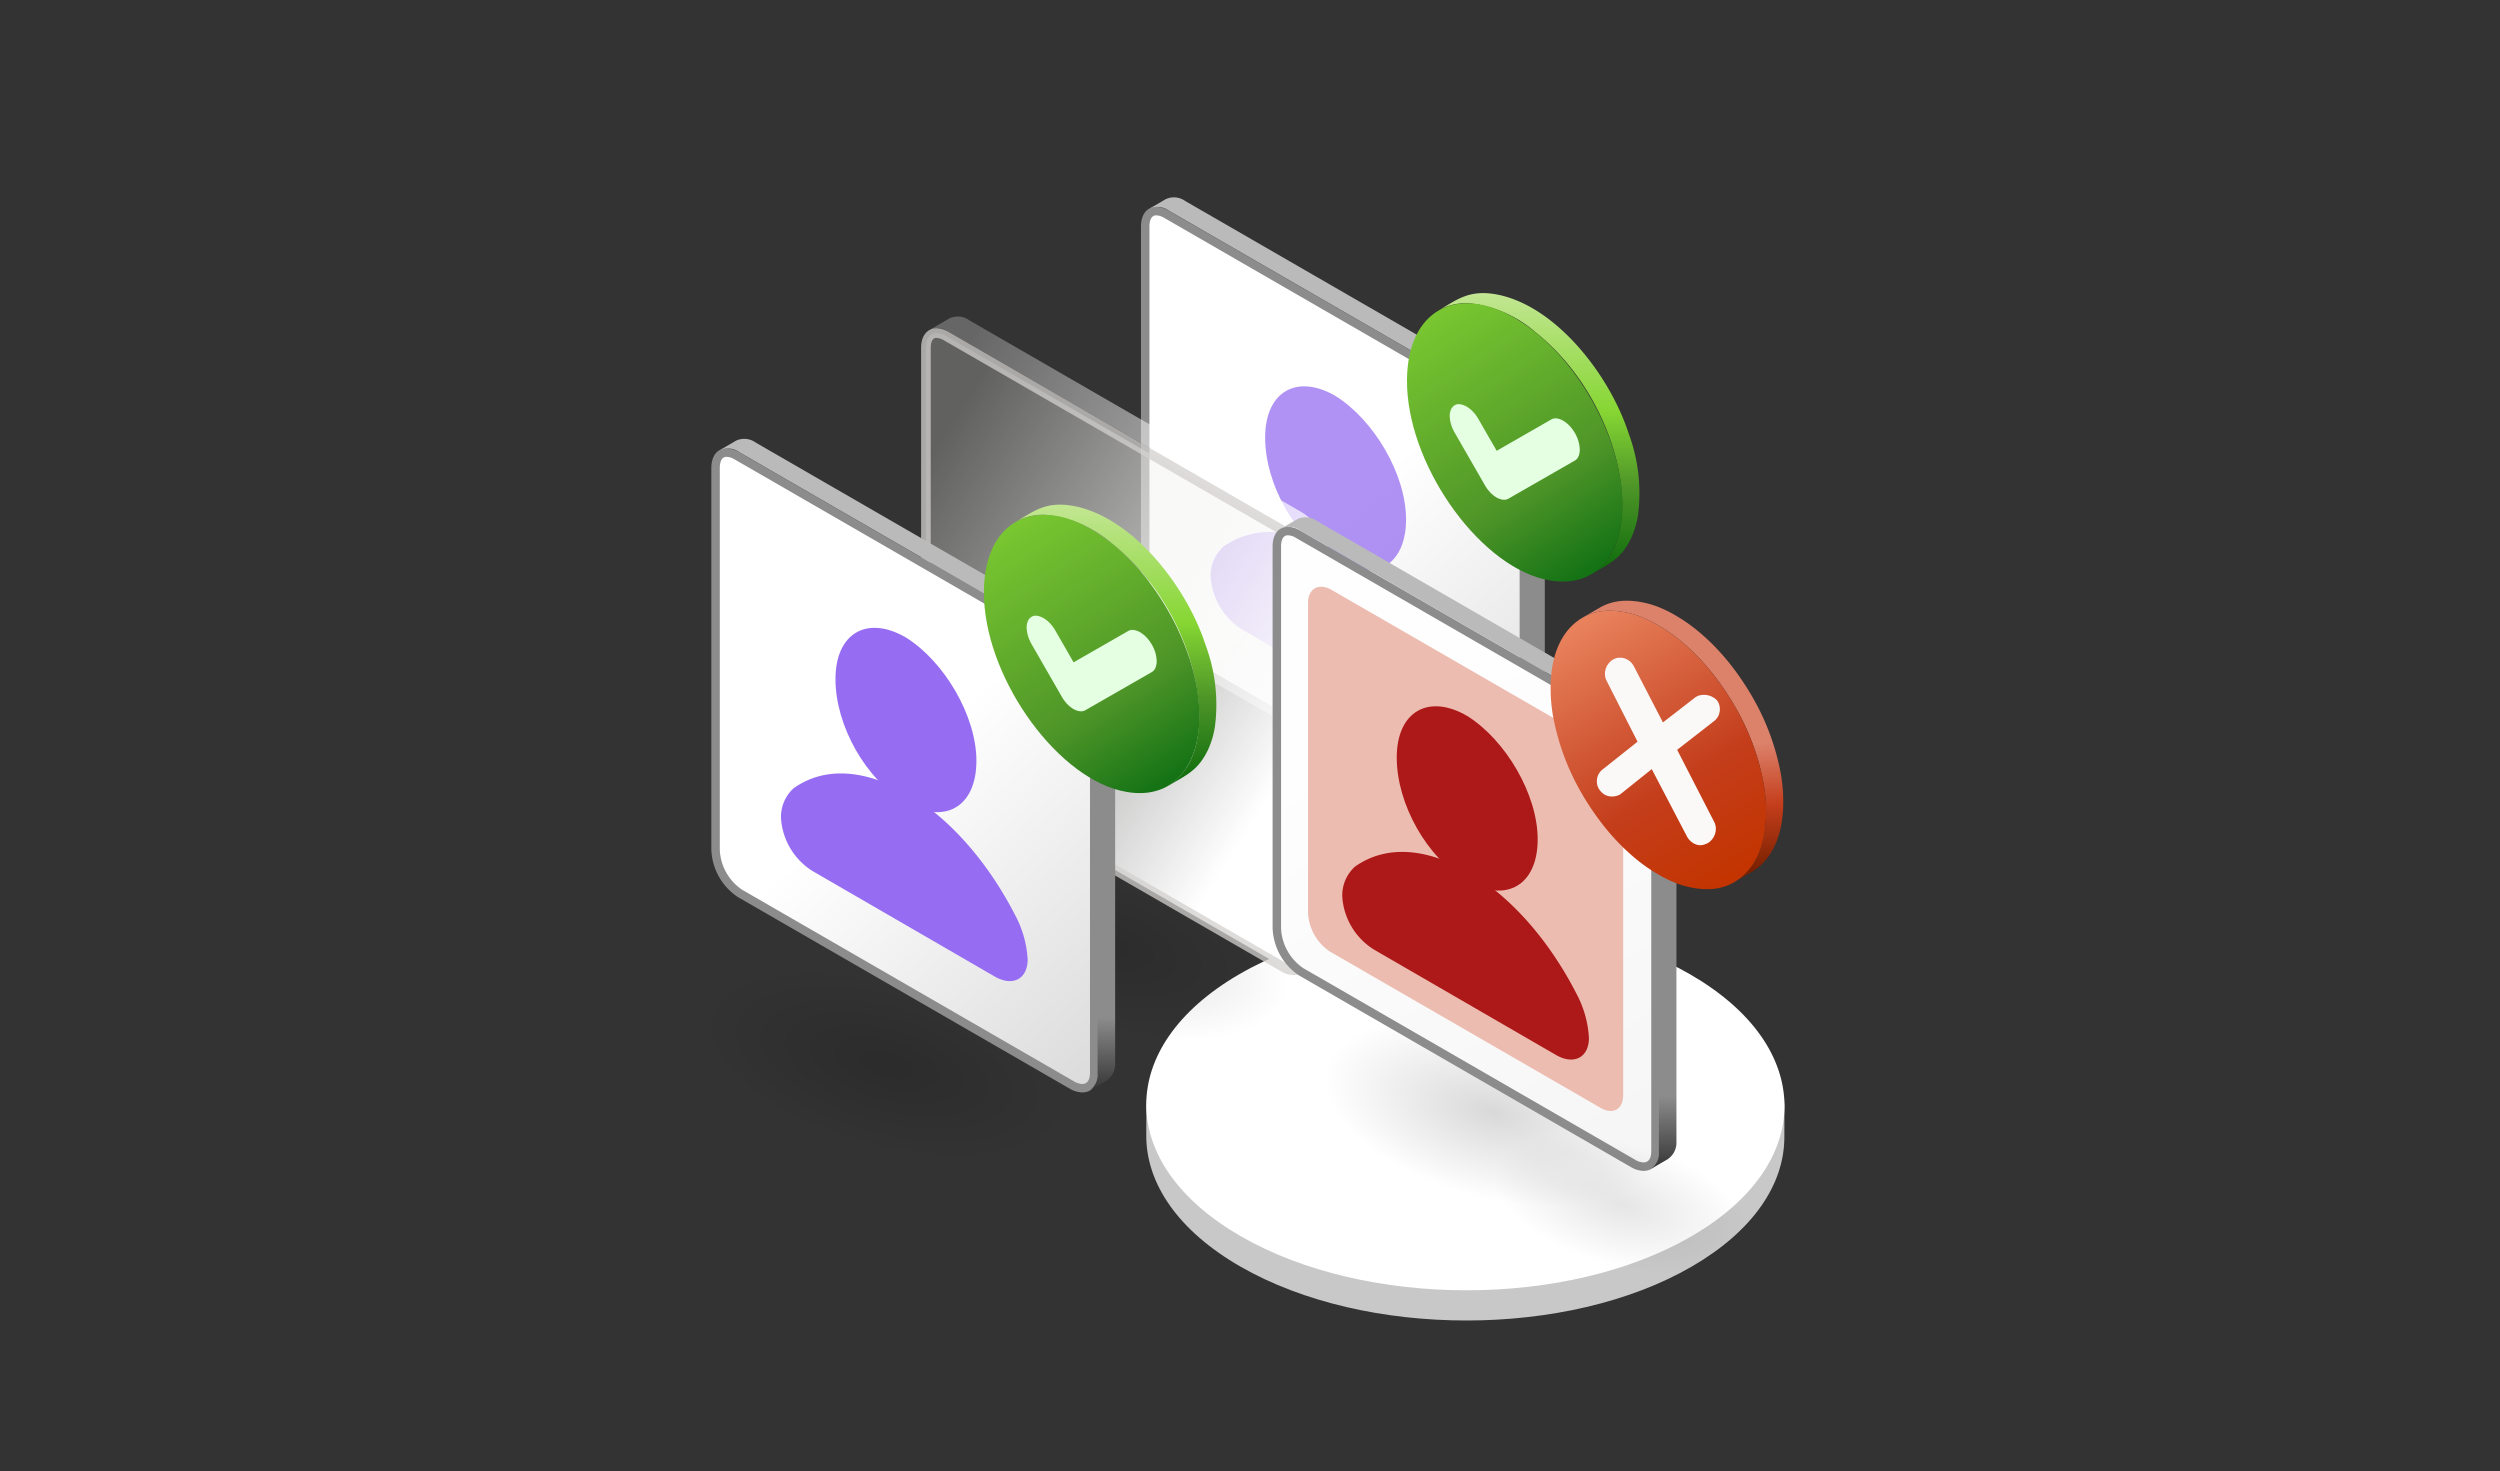 <svg xmlns="http://www.w3.org/2000/svg" fill="none" viewBox="0 0 260 153"><rect x="0" y="0" width="260" height="153" fill="#333333" stroke="none"/><path fill="#C8C8C8" d="m185.585 113.962-.012 4.333c-.014 4.865-3.226 9.724-9.643 13.436-12.909 7.469-33.92 7.469-46.921-.004-6.543-3.761-9.81-8.697-9.796-13.626l.012-4.333c-.014 4.929 3.254 9.866 9.797 13.627 13 7.472 34.011 7.472 46.921.003 6.416-3.712 9.628-8.57 9.642-13.436Z"/><path fill="#fff" d="M175.788 101.339c13.003 7.516 13.072 19.702.153 27.218-12.912 7.512-33.926 7.512-46.93-.004-13.003-7.516-13.071-19.702-.159-27.214 12.918-7.516 33.933-7.516 46.936 0Z"/><path fill="url(#a)" d="m119.819 71.916 38.637 10.353-4.601 17.17-38.637-10.352 4.601-17.17Z"/><path fill="url(#b)" d="M157.243 88.058a2.244 2.244 0 0 1-1.091-.335L121.628 67.79a5.766 5.766 0 0 1-2.526-4.568V23.549c.002-.997.432-1.593 1.15-1.593.378.017.746.133 1.067.334l34.525 19.933a5.82 5.82 0 0 1 2.638 4.568v39.674c-.003.997-.466 1.593-1.239 1.593Z"/><path fill="#8C8C8C" d="M120.252 22.395c.302.017.594.112.847.276l34.525 19.933a5.423 5.423 0 0 1 2.418 4.19v39.668c-.001.432-.106 1.156-.8 1.156a1.809 1.809 0 0 1-.871-.275L121.847 67.41a5.29 5.29 0 0 1-2.306-4.19V23.552c.002-.431.096-1.155.711-1.156Zm0-.879c-.939 0-1.586.744-1.59 2.033v39.672a6.173 6.173 0 0 0 2.746 4.95l34.525 19.933c.394.244.846.38 1.31.394.972 0 1.676-.744 1.679-2.033V46.793a6.293 6.293 0 0 0-2.858-4.95l-34.525-19.934a2.613 2.613 0 0 0-1.287-.393Z"/><path fill="url(#c)" d="M159.826 42.981a5.837 5.837 0 0 0-2.024-2.135l-34.525-19.933a2.02 2.02 0 0 0-2.04-.2l-1.715.996a2.025 2.025 0 0 1 2.041.2l34.524 19.933a5.852 5.852 0 0 1 2.022 2.13c.484.861.734 1.834.724 2.82v39.673a2.003 2.003 0 0 1-.836 1.84l1.714-.997a2.06 2.06 0 0 0 .949-1.84V45.798a5.802 5.802 0 0 0-.834-2.816Z"/><g fill="#966DF2" opacity=".75"><path d="M138.902 57.343c4.164 2.331 8.328 6.829 11.326 12.658a11.096 11.096 0 0 1 1.333 4.664c0 1.999-1.499 2.832-3.331 1.832l-9.494-5.496-9.494-5.496a6.993 6.993 0 0 1-3.332-5.496 4.004 4.004 0 0 1 1.333-3.165c3.331-2.333 7.495-1.833 11.659.499Z"/><path d="M138.901 58.342c3.998 2.332 7.329.5 7.329-4.33 0-4.664-3.331-10.327-7.329-12.826-3.997-2.331-7.328-.5-7.328 4.33 0 4.831 3.164 10.494 7.328 12.826Z"/></g><path fill="url(#d)" d="M169.375 45.07c-1.959-6.044-7.468-13.14-13.53-14.41-2.989-.615-4.269.476-6.193 1.598a5.68 5.68 0 0 1 3.261-.704 12.433 12.433 0 0 1 6.769 2.986c7.617 6.063 10.549 16.828 8.29 22.193a6.272 6.272 0 0 1-2.566 3.037c1.956-1.14 3.174-1.617 4.208-3.753.345-.748.589-1.54.725-2.353.393-2.9.062-5.854-.964-8.595Z"/><path fill="url(#e)" d="M157.453 33.016c7.462 4.288 12.867 15.63 10.872 22.7-1.004 3.56-3.758 5.518-7.855 4.496-6.943-1.734-14.209-12.154-14.144-20.697.054-7.267 5.173-9.918 11.127-6.499Z"/><path fill="#E5FFE3" d="M162.567 43.754c.25.146.478.329.676.541.214.23.4.482.554.754.155.265.277.548.363.842.081.284.127.577.137.873.003.238-.042.475-.133.695a.902.902 0 0 1-.374.436l-6.915 3.968a.908.908 0 0 1-.565.105 1.795 1.795 0 0 1-.669-.227 3.055 3.055 0 0 1-.667-.538 3.766 3.766 0 0 1-.562-.768l-3.132-5.45a3.858 3.858 0 0 1-.372-.866 3.323 3.323 0 0 1-.136-.852 1.584 1.584 0 0 1 .141-.702 1.02 1.02 0 0 1 .375-.42.815.815 0 0 1 .547-.106c.241.039.474.119.687.238.247.147.471.328.668.537.217.23.406.484.561.759l1.905 3.31 5.68-3.26a.916.916 0 0 1 .565-.105c.236.032.462.112.666.236Z"/><path fill="url(#f)" d="m97.486 84.419 38.637 10.353-4.601 17.17-38.637-10.353 4.6-17.17Z"/><path fill="url(#g)" d="m135.474 53.327-34.676-20.02a2.026 2.026 0 0 0-2.048-.2l-2.115 1.229a2.03 2.03 0 0 1 2.049.2l34.675 20.02a6.217 6.217 0 0 1 2.757 4.971v39.844a2.013 2.013 0 0 1-.839 1.849l2.115-1.23a2.076 2.076 0 0 0 .951-1.848V58.298a6.329 6.329 0 0 0-2.869-4.971Z"/><path fill="url(#h)" stroke="url(#i)" d="M134.522 100.914a2.17 2.17 0 0 1-1.045-.33l-34.675-20.02a5.722 5.722 0 0 1-2.507-4.536V36.182c.003-.964.413-1.54 1.097-1.54.37.018.728.13 1.042.328l34.675 20.02a5.718 5.718 0 0 1 2.506 4.536v39.845c-.002.965-.41 1.543-1.093 1.543Z"/><path fill="url(#j)" d="m140.196 102.484 34.8 9.325-4.601 17.17-34.8-9.325 4.601-17.17Z"/><path fill="url(#k)" d="M170.931 121.332a2.243 2.243 0 0 1-1.09-.335l-34.525-19.933a5.77 5.77 0 0 1-2.526-4.568V56.823c.003-.997.433-1.593 1.15-1.593.379.017.747.132 1.068.334l34.524 19.933a5.823 5.823 0 0 1 2.639 4.568v39.673c-.003.998-.467 1.594-1.24 1.594Z"/><path fill="#8C8C8C" d="M133.941 55.67c.301.016.593.11.847.275l34.525 19.933a5.421 5.421 0 0 1 2.418 4.189v39.669c-.001.432-.107 1.156-.8 1.156a1.81 1.81 0 0 1-.871-.275l-34.524-19.933a5.276 5.276 0 0 1-2.306-4.19V56.826c.001-.431.095-1.156.711-1.156Zm0-.88c-.94 0-1.587.744-1.59 2.033v39.672a6.173 6.173 0 0 0 2.745 4.95l34.525 19.933c.395.244.847.38 1.31.394.973 0 1.676-.744 1.68-2.033V80.067a6.293 6.293 0 0 0-2.858-4.951l-34.525-19.933a2.617 2.617 0 0 0-1.287-.393Z"/><path fill="#EDBCB0" d="M166.575 77.565a5.031 5.031 0 0 1 2.235 4.03v32.292c-.004 1.482-1.052 2.079-2.341 1.335l-28.103-16.226a5.125 5.125 0 0 1-2.327-4.03V62.676c.004-1.482 1.144-2.08 2.433-1.335l28.103 16.225Z"/><path fill="url(#l)" d="M173.515 76.255a5.853 5.853 0 0 0-2.024-2.135l-34.525-19.933a2.024 2.024 0 0 0-2.041-.2l-1.714.996a2.023 2.023 0 0 1 2.04.2l34.525 19.933a5.852 5.852 0 0 1 2.022 2.13c.484.861.733 1.834.724 2.821v39.672a2.001 2.001 0 0 1-.836 1.839l1.714-.996a2.066 2.066 0 0 0 .949-1.839V79.071a5.802 5.802 0 0 0-.834-2.816Z"/><path fill="#AD1919" d="M152.591 90.617c4.164 2.332 8.327 6.829 11.326 12.659a11.123 11.123 0 0 1 1.333 4.663c0 1.999-1.499 2.832-3.332 1.832l-9.494-5.496-9.494-5.496a6.999 6.999 0 0 1-3.331-5.496 4.013 4.013 0 0 1 1.333-3.165c3.331-2.333 7.495-1.833 11.659.499Z"/><path fill="#AD1919" d="M152.59 91.616c3.998 2.332 7.329.5 7.329-4.33 0-4.664-3.331-10.327-7.329-12.826-3.997-2.331-7.329-.5-7.329 4.331 0 4.83 3.165 10.493 7.329 12.825Z"/><path fill="url(#m)" d="M157.131 115.542h26.973v12.804h-26.973z" transform="rotate(15 157.131 115.542)"/><path fill="url(#n)" d="m185.456 83.344-.001-.13c0-.099-.001-.2-.004-.3l-.001-.077-.005-.12a26.433 26.433 0 0 0-.013-.28c-.002-.035-.002-.068-.005-.102l-.007-.102c-.007-.093-.014-.187-.023-.28l-.01-.122-.009-.082c-.01-.095-.02-.191-.032-.286l-.015-.14-.009-.06-.044-.313-.02-.145-.006-.036a21.747 21.747 0 0 0-.085-.495l-.001-.007c-.031-.16-.062-.321-.098-.484l-.015-.068a46.765 46.765 0 0 0-.136-.589l-.022-.092-.02-.075a34.484 34.484 0 0 0-.145-.557l-.008-.029-.001-.006a23.046 23.046 0 0 0-.167-.574l-.018-.061-.034-.105c-.041-.136-.084-.27-.129-.405l-.032-.104-.024-.069a21.372 21.372 0 0 0-.151-.431l-.03-.088-.008-.02c-.058-.163-.119-.324-.18-.486a.767.767 0 0 1-.017-.042l-.053-.132a23.38 23.38 0 0 0-.134-.335c-.006-.014-.011-.03-.018-.044-.02-.05-.043-.1-.064-.15l-.121-.286-.027-.062-.062-.136a36.553 36.553 0 0 0-.13-.288l-.038-.084-.053-.11c-.051-.106-.101-.213-.153-.318-.018-.035-.034-.072-.052-.108-.011-.024-.024-.047-.036-.07-.084-.168-.17-.336-.258-.503l-.023-.044a.03.03 0 0 0-.006-.01c-.038-.072-.079-.143-.116-.216l-.126-.23-.121-.215-.124-.218c-.003-.008-.009-.016-.012-.022-.17-.292-.343-.579-.521-.86-.059-.096-.122-.187-.183-.282-.114-.177-.226-.355-.344-.528-.007-.012-.016-.023-.024-.035a30.655 30.655 0 0 0-.558-.792l-.05-.067-.026-.035a27.874 27.874 0 0 0-.491-.645l-.075-.096a19.426 19.426 0 0 0-.349-.43l-.063-.075a42.263 42.263 0 0 0-.344-.405l-.073-.08a17.677 17.677 0 0 0-.277-.308l-.076-.085-.043-.044a28.451 28.451 0 0 0-.405-.428l-.005-.005-.023-.022a26.768 26.768 0 0 0-.407-.405l-.056-.054-.064-.061a21.7 21.7 0 0 0-1.345-1.182l-.076-.062c-.02-.017-.041-.032-.061-.047-.115-.09-.232-.18-.348-.267l-.071-.054-.019-.014c-.144-.107-.289-.21-.434-.31l-.027-.019-.087-.057a19.048 19.048 0 0 0-.327-.217c-.023-.014-.045-.03-.067-.045l-.082-.05a27.53 27.53 0 0 0-.311-.19l-.093-.058c-.037-.023-.075-.044-.113-.066l-.005-.004-.003-.001-.103-.06a11.235 11.235 0 0 0-.338-.19c-.004-.003-.009-.004-.013-.006a12 12 0 0 0-.414-.216l-.09-.042a10.099 10.099 0 0 0-.288-.136l-.042-.02a21.78 21.78 0 0 0-.348-.15l-.065-.028-.087-.033c-.081-.032-.16-.062-.24-.091-.029-.01-.057-.023-.086-.033l-.064-.022a9.788 9.788 0 0 0-.256-.084l-.097-.031-.038-.01a9.007 9.007 0 0 0-.351-.098c-.013-.004-.025-.008-.038-.01l-.011-.003a10.256 10.256 0 0 0-.415-.094l-.11-.023c-.043-.009-.084-.015-.126-.023a9.855 9.855 0 0 0-.406-.065H170.234a11.914 11.914 0 0 0-.295-.035c-.032-.002-.065-.005-.096-.009l-.128-.011c-.028-.003-.054-.003-.082-.004l-.116-.006-.199-.007h-.107l-.041-.002c-.054 0-.107.002-.16.004-.033 0-.066 0-.099.002a7.44 7.44 0 0 0-.295.018c-.008.001-.017.001-.024.003-.047.003-.092.01-.139.016-.051.006-.103.01-.153.018-.049.006-.099.016-.148.024-.051.009-.1.015-.15.025-.004.002-.009.002-.013.003-.018.004-.033.009-.051.011-.092.02-.184.04-.275.065-.037.009-.072.02-.107.03a7.006 7.006 0 0 0-.227.07c-.021.008-.043.013-.064.02-.02.007-.039.016-.058.022a3.688 3.688 0 0 0-.257.101l-.093.041a5.066 5.066 0 0 0-.245.118 5.28 5.28 0 0 0-.239.131l-1.782 1.04c.078-.046.158-.09.239-.131.026-.014.052-.026.078-.038a5.07 5.07 0 0 1 .167-.08c.03-.014.062-.027.094-.04.053-.024.106-.045.16-.066l.097-.036c.041-.016.082-.028.123-.042.074-.026.15-.048.226-.07l.108-.03c.09-.025.183-.046.275-.065l.062-.014c.049-.01.101-.018.152-.026.049-.007.097-.017.146-.024.051-.007.102-.011.153-.017a5.626 5.626 0 0 1 .459-.035l.098-.004c.069 0 .137-.003.205-.002l.107.001a5.148 5.148 0 0 1 .315.013 6.103 6.103 0 0 1 .306.024c.097.01.196.02.296.034a9.633 9.633 0 0 1 .327.05l.095.016a8.867 8.867 0 0 1 .65.14l.048.013c.117.029.234.062.35.097l.136.042.255.084.152.053c.079.03.16.06.24.092l.153.06.246.106.144.063c.096.044.192.09.288.136l.105.051a12 12 0 0 1 .861.47c.069.04.137.082.205.123.104.062.208.125.311.19.05.032.1.062.149.095a18.954 18.954 0 0 1 .876.603l.091.069a17.593 17.593 0 0 1 .931.742c.138.118.276.238.414.36l.077.072a32.714 32.714 0 0 1 .529.498c.137.133.273.267.407.404l.027.027c.136.14.271.283.407.428l.117.13c.092.1.185.204.277.306l.124.141.293.346.081.095a25.32 25.32 0 0 1 .923 1.187c.017.021.032.044.048.067.175.239.345.48.513.726l.046.066c.125.185.246.374.369.565.061.094.122.184.182.279.178.283.351.57.52.862.046.077.089.156.133.233.042.074.085.148.125.221l.123.225.12.222a21.142 21.142 0 0 1 .374.735c.052.105.102.212.153.319l.091.192.13.289.088.198c.042.095.083.19.122.285l.081.193.135.337c.023.058.047.115.069.173.062.162.123.324.181.487l.038.107c.05.144.101.287.149.43l.057.175c.044.134.087.269.129.403l.052.168a23.148 23.148 0 0 1 .321 1.166l.04.167c.04.168.08.336.118.506l.034.151c.034.163.067.324.097.484l.015.087.072.417.027.18.044.313.024.2c.011.096.023.191.031.287l.019.203.023.279.013.202c.005.094.01.188.012.281.003.065.006.131.007.196.002.1.004.2.004.3l.001.237c0 .18-.005.355-.012.53l-.007.158a9.6 9.6 0 0 1-.034.504 12.668 12.668 0 0 1-.12.954l-.022.12c-.023.128-.048.252-.074.374l-.028.127a10.02 10.02 0 0 1-.111.436c-.024.085-.051.168-.076.252-.012.038-.023.077-.036.115-.03.094-.063.186-.096.277l-.015.046-.034.087a5.983 5.983 0 0 1-.148.36c-.027.066-.057.132-.086.194-.008.019-.019.038-.029.057a8.067 8.067 0 0 1-.148.29c-.018.036-.039.072-.059.107-.044.079-.09.156-.136.232l-.062.1c-.07.107-.139.213-.214.314a5.864 5.864 0 0 1-1.758 1.612c-.007.004-.013.01-.021.013l.001-.001h-.001l1.782-1.039.021-.012a5.836 5.836 0 0 0 1.971-1.927c.008-.013.017-.023.024-.036l.038-.064c.047-.077.093-.153.137-.231l.059-.107c.051-.095.1-.192.148-.29l.024-.046.005-.012c.03-.063.058-.13.087-.194.018-.04.036-.079.053-.12.033-.077.064-.157.094-.237.011-.029.024-.057.034-.087l.001-.003.015-.043c.033-.091.066-.184.096-.278.013-.038.024-.077.036-.116.019-.06.038-.119.055-.18l.021-.07c.04-.142.077-.288.111-.436l.013-.048c.006-.026.01-.054.015-.08.026-.122.051-.247.074-.372.005-.027.012-.052.015-.079l.007-.042c.026-.155.049-.312.069-.472l.001-.013.007-.063c.016-.133.03-.27.041-.406.002-.02.006-.041.007-.063l.006-.096c.009-.114.015-.23.022-.345.001-.033.005-.065.006-.1l.001-.059c.007-.174.012-.35.012-.53-.002-.036-.002-.073-.002-.108Z"/><path fill="url(#o)" d="M172.393 64.995a17.58 17.58 0 0 1 3.087 2.252c.954.86 1.845 1.81 2.672 2.855a28.302 28.302 0 0 1 2.271 3.341 25.118 25.118 0 0 1 2.864 7.383c.273 1.275.403 2.497.388 3.666-.004 1.187-.139 2.256-.407 3.205-.268.948-.647 1.76-1.138 2.431a5.877 5.877 0 0 1-1.758 1.612 5.283 5.283 0 0 1-2.266.71c-.829.07-1.727-.014-2.694-.256-.93-.232-1.885-.633-2.866-1.2a17.7 17.7 0 0 1-3.087-2.252 23.346 23.346 0 0 1-2.67-2.855 28.288 28.288 0 0 1-2.271-3.34 25.037 25.037 0 0 1-2.866-7.386 16.61 16.61 0 0 1-.388-3.666c.004-1.188.141-2.257.407-3.205.269-.949.649-1.76 1.139-2.431a5.808 5.808 0 0 1 1.758-1.612 5.279 5.279 0 0 1 2.265-.71c.829-.072 1.728.013 2.694.254.932.235 1.887.636 2.866 1.204Z"/><path fill="#FAF9F8" d="m174.423 77.98 3.801-2.956c.739-.528.845-1.584.317-2.217-.633-.634-1.689-.74-2.323-.212l-3.273 2.535-3.062-5.913c-.423-.74-1.373-1.056-2.112-.634-.739.422-1.056 1.373-.739 2.112l3.273 6.44-3.59 2.852c-.739.528-.845 1.584-.317 2.217.317.423.739.634 1.267.634.317 0 .739-.106.951-.317l3.167-2.534 3.696 7.075c.317.527.845.844 1.373.844.211 0 .528-.105.739-.211.739-.422 1.056-1.373.739-2.112l-3.907-7.602Z"/><path fill="url(#p)" d="m75.153 96.921 38.637 10.353-4.601 17.17-38.637-10.352 4.6-17.17Z"/><path fill="url(#q)" d="M112.559 113.172a2.228 2.228 0 0 1-1.09-.334L76.944 92.905a5.766 5.766 0 0 1-2.526-4.569V48.665c.003-.998.433-1.593 1.15-1.593.379.017.746.132 1.067.334l34.525 19.933a5.815 5.815 0 0 1 2.638 4.568v39.673c-.002.997-.466 1.593-1.239 1.593Z"/><path fill="#8C8C8C" d="M75.569 47.51c.301.017.593.111.847.276l34.524 19.933a5.423 5.423 0 0 1 2.419 4.189v39.669c-.002.432-.107 1.156-.801 1.156a1.807 1.807 0 0 1-.87-.276L77.164 92.524a5.281 5.281 0 0 1-2.306-4.189V48.666c.001-.431.095-1.156.71-1.156Zm0-.88c-.94 0-1.587.745-1.59 2.034v39.671a6.185 6.185 0 0 0 2.745 4.951l34.525 19.933c.395.244.847.379 1.31.394.973 0 1.676-.744 1.68-2.033V71.908a6.293 6.293 0 0 0-2.858-4.951L76.855 47.024a2.613 2.613 0 0 0-1.287-.393Z"/><path fill="url(#r)" d="M115.143 68.096a5.849 5.849 0 0 0-2.025-2.135L78.594 46.028a2.022 2.022 0 0 0-2.041-.2l-1.714.996a2.024 2.024 0 0 1 2.04.2l34.525 19.933a5.84 5.84 0 0 1 2.021 2.13 5.65 5.65 0 0 1 .725 2.82v39.672a2.013 2.013 0 0 1-.837 1.84l1.714-.996a2.071 2.071 0 0 0 .949-1.84V70.912a5.812 5.812 0 0 0-.833-2.816Z"/><path fill="#966DF2" d="M94.218 82.457c4.164 2.332 8.328 6.83 11.327 12.659a11.11 11.11 0 0 1 1.332 4.664c0 1.998-1.499 2.831-3.331 1.832l-9.494-5.496-9.494-5.496a6.995 6.995 0 0 1-3.331-5.497 4.009 4.009 0 0 1 1.332-3.164c3.331-2.333 7.495-1.834 11.66.498Z"/><path fill="#966DF2" d="M94.218 83.457c3.997 2.332 7.329.5 7.329-4.33 0-4.664-3.332-10.328-7.33-12.826-3.996-2.332-7.328-.5-7.328 4.33 0 4.831 3.165 10.494 7.329 12.826Z"/><path fill="url(#s)" d="M125.375 67.069c-1.959-6.044-7.468-13.14-13.53-14.41-2.989-.614-4.269.477-6.193 1.599a5.68 5.68 0 0 1 3.261-.705 12.433 12.433 0 0 1 6.769 2.986c7.617 6.064 10.549 16.83 8.29 22.194a6.273 6.273 0 0 1-2.566 3.037c1.956-1.141 3.174-1.618 4.208-3.753.345-.749.589-1.54.725-2.354.393-2.9.062-5.853-.964-8.594Z"/><path fill="url(#t)" d="M113.453 55.016c7.462 4.287 12.867 15.629 10.872 22.7-1.004 3.56-3.758 5.518-7.855 4.496-6.943-1.734-14.209-12.154-14.144-20.697.054-7.267 5.173-9.918 11.127-6.499Z"/><path fill="#E5FFE3" d="M118.567 65.753c.25.147.478.33.676.542.214.229.4.482.554.754.155.265.277.547.363.842.081.284.127.577.137.873.003.238-.042.475-.133.695a.902.902 0 0 1-.374.435l-6.915 3.969a.908.908 0 0 1-.565.105 1.797 1.797 0 0 1-.669-.227 3.037 3.037 0 0 1-.667-.539 3.764 3.764 0 0 1-.562-.768l-3.132-5.449a3.856 3.856 0 0 1-.372-.867 3.28 3.28 0 0 1-.136-.852 1.585 1.585 0 0 1 .141-.701c.083-.173.213-.319.375-.42a.815.815 0 0 1 .547-.106c.241.038.474.119.687.238.247.147.471.328.668.537.217.23.405.484.561.759l1.905 3.31 5.68-3.26a.916.916 0 0 1 .565-.105c.236.032.462.112.666.235Z"/><defs><linearGradient id="b" x1="120.381" x2="173.523" y1="24.98" y2="82.567" gradientUnits="userSpaceOnUse"><stop offset=".43" stop-color="#fff"/><stop offset="1" stop-color="#D5D5D5"/></linearGradient><linearGradient id="c" x1="140.091" x2="140.091" y1="88.304" y2="20.52" gradientUnits="userSpaceOnUse"><stop offset=".004" stop-color="#393939"/><stop offset=".112" stop-color="#8C8C8C"/><stop offset=".525" stop-color="#8C8C8C"/><stop offset=".65" stop-color="#BABABA"/><stop offset="1" stop-color="#BABABA"/></linearGradient><linearGradient id="d" x1="160.086" x2="160.086" y1="59.766" y2="30.481" gradientUnits="userSpaceOnUse"><stop stop-color="#0B6A0B"/><stop offset=".313" stop-color="#4E9528"/><stop offset=".579" stop-color="#86D633"/><stop offset="1" stop-color="#C3E693"/></linearGradient><linearGradient id="e" x1="166.617" x2="146.325" y1="58.391" y2="26.881" gradientUnits="userSpaceOnUse"><stop stop-color="#157315"/><stop offset=".276" stop-color="#4E9528"/><stop offset="1" stop-color="#86D633"/></linearGradient><linearGradient id="g" x1="96.635" x2="134.272" y1="42.75" y2="63.5" gradientUnits="userSpaceOnUse"><stop stop-color="#fff" stop-opacity=".25"/><stop offset="1" stop-color="#fff" stop-opacity=".75"/></linearGradient><linearGradient id="h" x1="137.522" x2="96.295" y1="74.125" y2="48" gradientUnits="userSpaceOnUse"><stop stop-color="#fff"/><stop offset="1" stop-color="#EDEBE9" stop-opacity=".25"/></linearGradient><linearGradient id="i" x1="96.295" x2="135.615" y1="41.5" y2="64" gradientUnits="userSpaceOnUse"><stop stop-color="#D2D0CE" stop-opacity=".75"/><stop offset="1" stop-color="#D2D0CE" stop-opacity=".75"/></linearGradient><linearGradient id="k" x1="169.361" x2="136.038" y1="117.562" y2="59.844" gradientUnits="userSpaceOnUse"><stop stop-color="#F6F6F6"/><stop offset=".75" stop-color="#FEFEFE"/></linearGradient><linearGradient id="l" x1="153.78" x2="153.78" y1="121.578" y2="53.794" gradientUnits="userSpaceOnUse"><stop offset=".004" stop-color="#393939"/><stop offset=".112" stop-color="#8C8C8C"/><stop offset=".525" stop-color="#8C8C8C"/><stop offset=".65" stop-color="#BABABA"/><stop offset="1" stop-color="#BABABA"/></linearGradient><linearGradient id="n" x1="181.983" x2="183.89" y1="66.495" y2="90.499" gradientUnits="userSpaceOnUse"><stop stop-color="#DC816A"/><stop offset=".453" stop-color="#DC816A"/><stop offset=".719" stop-color="#C43E1C"/><stop offset="1" stop-color="#792000"/></linearGradient><linearGradient id="o" x1="163.891" x2="180.051" y1="65.086" y2="91.321" gradientUnits="userSpaceOnUse"><stop stop-color="#E8825D"/><stop offset=".625" stop-color="#C43E1C"/><stop offset="1" stop-color="#C33400"/></linearGradient><linearGradient id="q" x1="75.697" x2="128.84" y1="50.094" y2="107.681" gradientUnits="userSpaceOnUse"><stop offset=".43" stop-color="#fff"/><stop offset="1" stop-color="#D5D5D5"/></linearGradient><linearGradient id="r" x1="95.408" x2="95.408" y1="113.419" y2="45.635" gradientUnits="userSpaceOnUse"><stop offset=".004" stop-color="#393939"/><stop offset=".112" stop-color="#8C8C8C"/><stop offset=".525" stop-color="#8C8C8C"/><stop offset=".65" stop-color="#BABABA"/><stop offset="1" stop-color="#BABABA"/></linearGradient><linearGradient id="s" x1="116.086" x2="116.086" y1="81.766" y2="52.48" gradientUnits="userSpaceOnUse"><stop stop-color="#0B6A0B"/><stop offset=".313" stop-color="#4E9528"/><stop offset=".579" stop-color="#86D633"/><stop offset="1" stop-color="#C3E693"/></linearGradient><linearGradient id="t" x1="122.617" x2="102.325" y1="80.391" y2="48.881" gradientUnits="userSpaceOnUse"><stop stop-color="#157315"/><stop offset=".276" stop-color="#4E9528"/><stop offset="1" stop-color="#86D633"/></linearGradient><radialGradient id="a" cx="0" cy="0" r="1" gradientTransform="rotate(105 35.547 95.338) scale(8.888 20)" gradientUnits="userSpaceOnUse"><stop stop-opacity=".15"/><stop offset="1" stop-opacity="0"/></radialGradient><radialGradient id="f" cx="0" cy="0" r="1" gradientTransform="rotate(105 19.584 93.021) scale(8.888 20)" gradientUnits="userSpaceOnUse"><stop stop-opacity=".15"/><stop offset="1" stop-opacity="0"/></radialGradient><radialGradient id="j" cx="0" cy="0" r="1" gradientTransform="rotate(105 33.246 117.447) scale(8.888 18.014)" gradientUnits="userSpaceOnUse"><stop stop-opacity=".15"/><stop offset="1" stop-opacity="0"/></radialGradient><radialGradient id="m" cx="0" cy="0" r="1" gradientTransform="matrix(0 6.402 -13.486 0 170.618 121.944)" gradientUnits="userSpaceOnUse"><stop stop-opacity=".1"/><stop offset="1" stop-opacity="0"/></radialGradient><radialGradient id="p" cx="0" cy="0" r="1" gradientTransform="rotate(105 3.62 90.704) scale(8.888 20)" gradientUnits="userSpaceOnUse"><stop stop-opacity=".15"/><stop offset="1" stop-opacity="0"/></radialGradient></defs></svg>